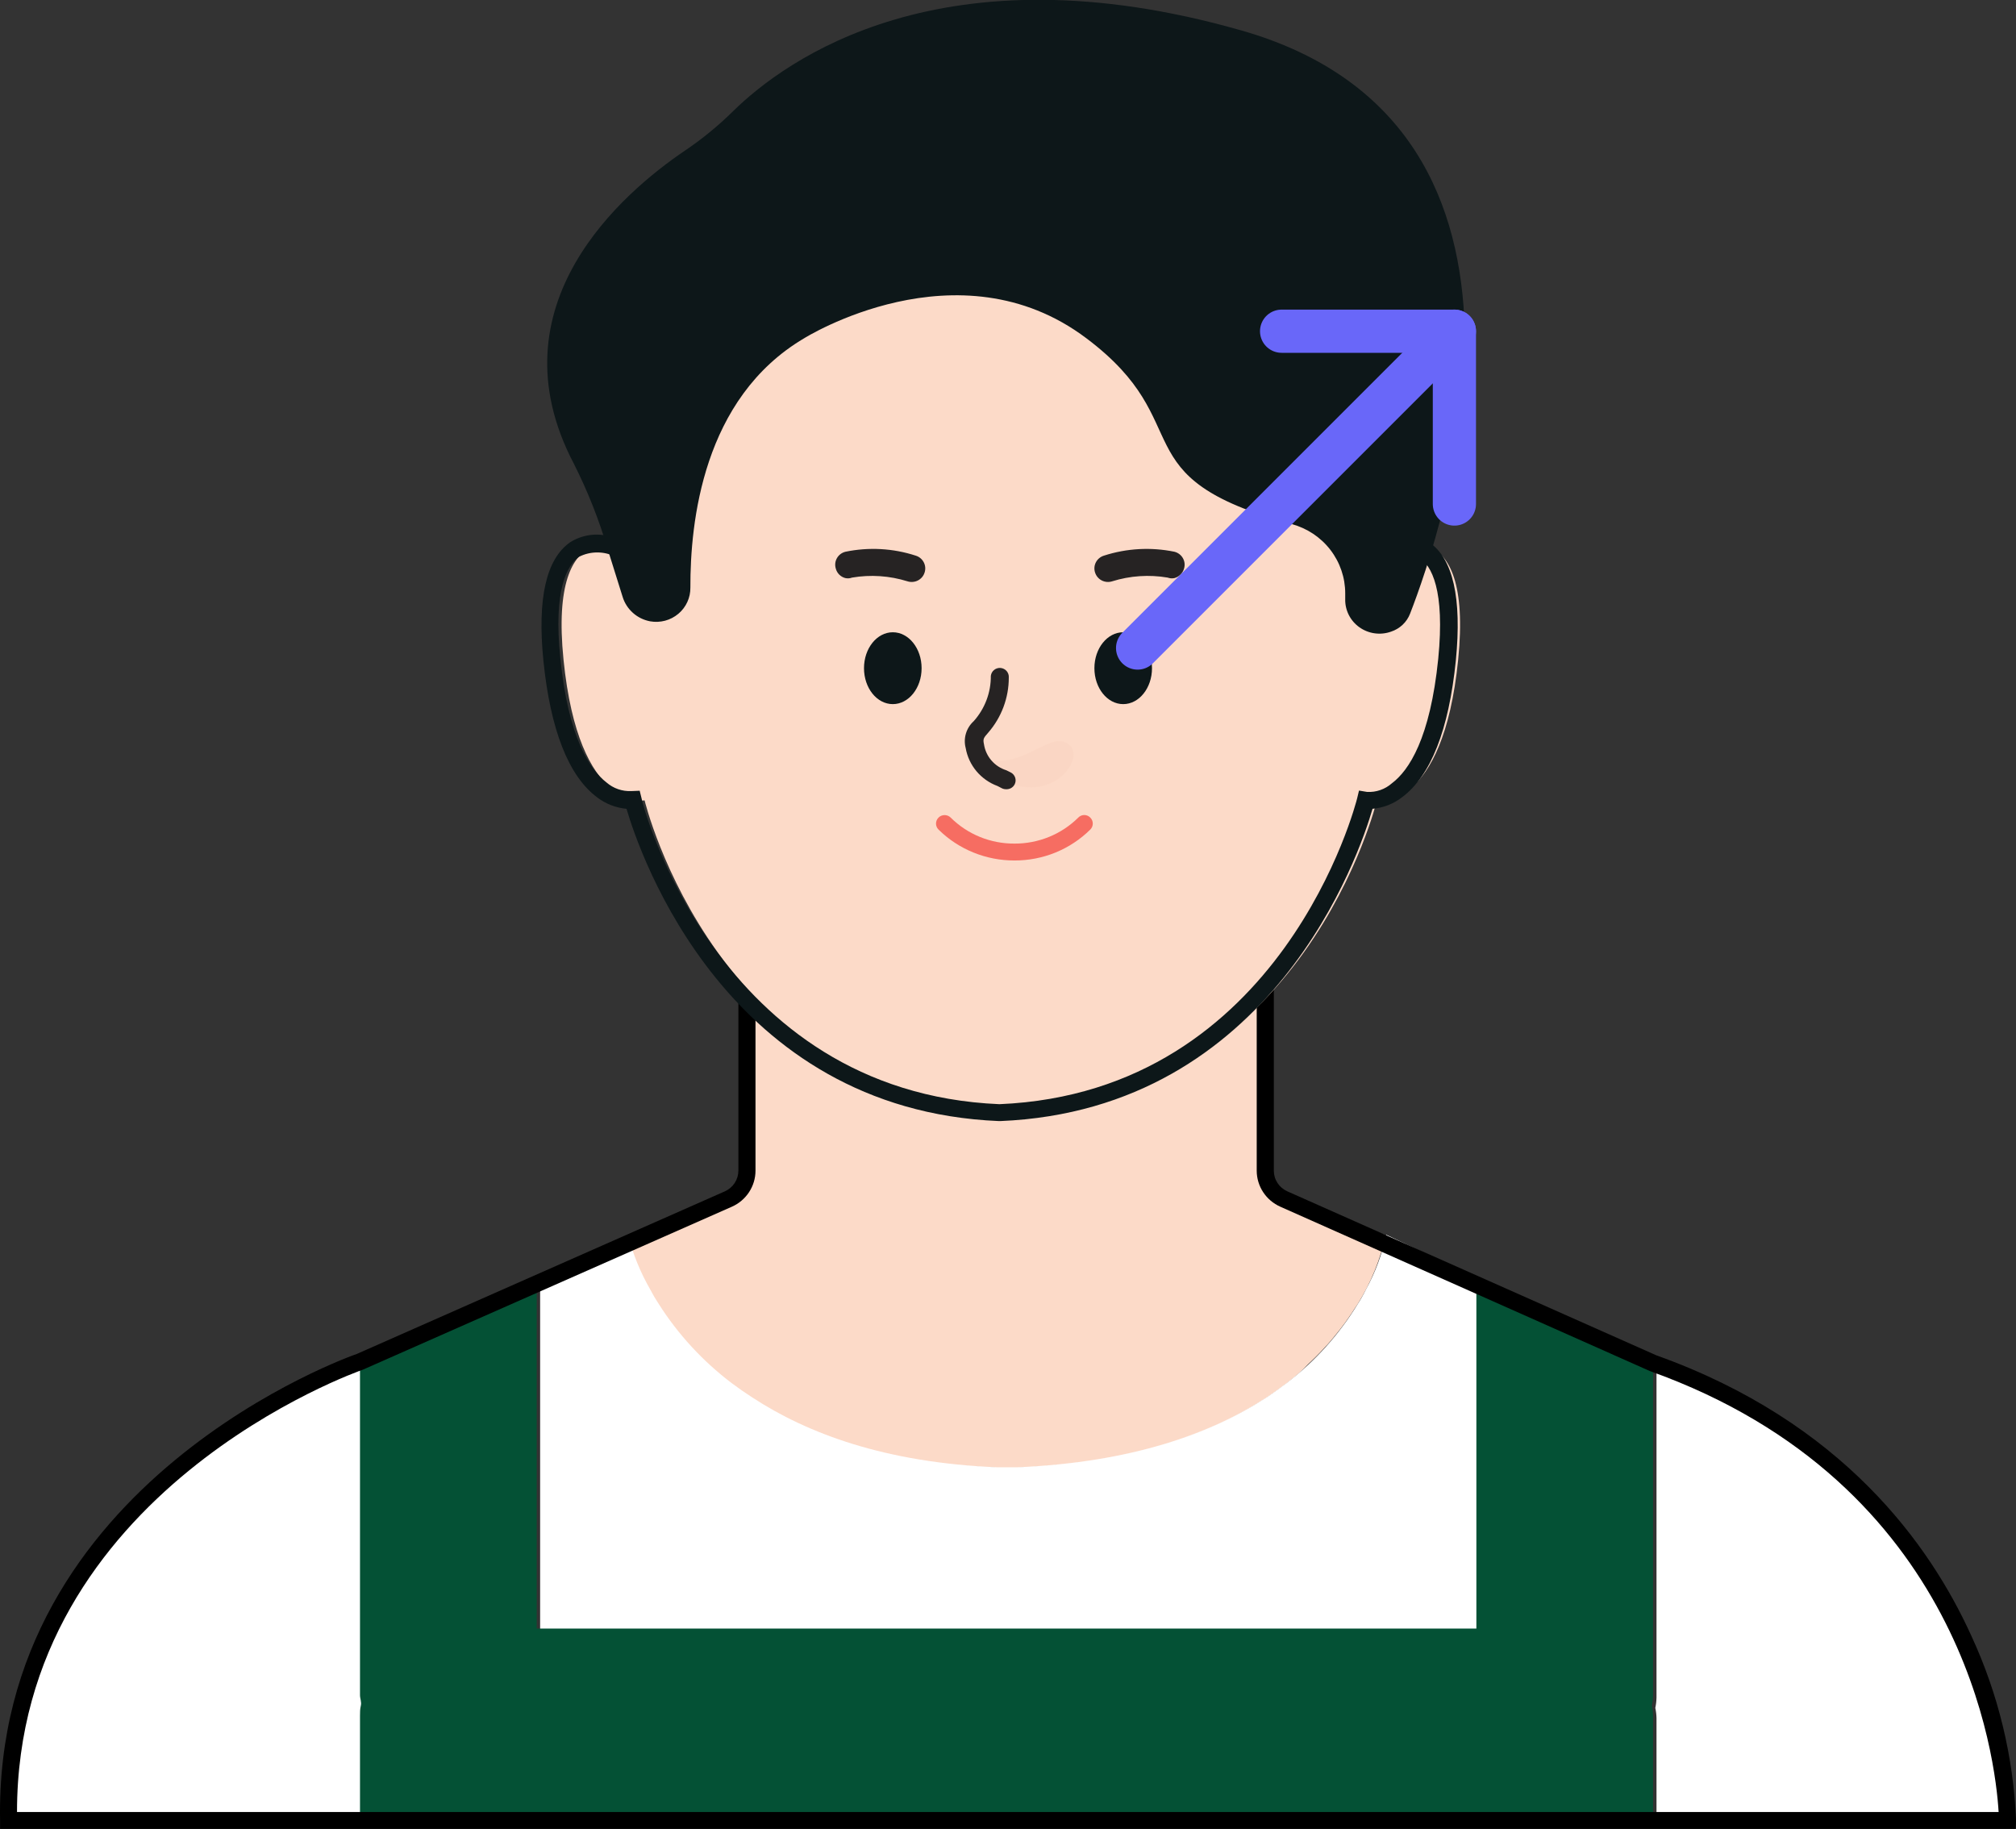<svg width="140" height="127" viewBox="0 0 140 127" fill="none" xmlns="http://www.w3.org/2000/svg">
<rect x="0" y="0" width="140" height="127" fill="#333333" stroke="none"/>
<g clip-path="url(#clip0_74_237)">
<path d="M96.229 85.777L87.913 82.692V56.141H51.93V82.692L43.615 85.777C43.615 85.777 46.05 101.023 69.251 101.926H70.641C79.657 101.562 85.526 99.029 89.351 96.062L89.529 95.921C89.992 95.558 90.42 95.182 90.824 94.749L91.156 94.432C91.525 94.08 91.858 93.728 92.166 93.388C92.309 93.236 92.439 93.071 92.57 92.919C92.701 92.766 92.938 92.462 93.117 92.239C93.295 92.016 93.544 91.664 93.734 91.383C93.806 91.277 93.877 91.183 93.937 91.078C93.996 90.972 94.186 90.714 94.293 90.538C95.206 89.07 95.861 87.46 96.229 85.777Z" fill="#FCDAC8"/>
<path d="M96.265 85.741C95.984 87.073 95.508 88.357 94.851 89.553C94.681 89.9 94.491 90.237 94.281 90.561C92.994 92.672 91.323 94.529 89.351 96.038C88.9 96.378 88.436 96.718 87.937 97.047C84.112 99.545 78.6 101.55 70.641 101.89H69.251C61.482 101.574 56.077 99.545 52.251 97.047C51.74 96.718 51.254 96.378 50.802 96.038C48.804 94.523 47.094 92.668 45.754 90.561C45.538 90.236 45.34 89.899 45.16 89.553C44.472 88.356 43.949 87.074 43.603 85.741L37.509 88.685V113.184H102.763V88.826L96.265 85.741Z" fill="white"/>
<path d="M115.035 123.012V126.413H139.459C139.452 125.277 139.385 124.141 139.257 123.012C139.257 122.672 139.197 122.332 139.15 122.003C138.881 120.149 138.452 118.32 137.867 116.538C137.737 116.186 137.641 115.846 137.511 115.53C136.817 113.621 135.929 111.786 134.861 110.053C134.648 109.713 134.446 109.372 134.22 109.044C132.906 107.056 131.372 105.22 129.646 103.567C129.29 103.227 128.922 102.887 128.542 102.559C126.463 100.741 124.151 99.203 121.663 97.985L119.846 97.094L117.755 96.085L115.035 94.772V117.875C115.03 118.12 115.003 118.363 114.952 118.602C115.002 118.834 115.03 119.069 115.035 119.306V123.059V123.012Z" fill="white"/>
<path d="M25.214 117.875V94.737L22.315 96.132L20.474 97.035L18.419 98.032C15.938 99.256 13.631 100.794 11.552 102.606L10.447 103.614C8.721 105.27 7.184 107.106 5.862 109.091C5.66 109.42 5.434 109.76 5.232 110.1C4.17 111.837 3.279 113.672 2.571 115.577C2.453 115.893 2.346 116.234 2.251 116.585C1.647 118.364 1.209 120.193 0.944 122.051C0.944 122.379 0.873 122.719 0.837 123.059C0.709 124.189 0.642 125.324 0.635 126.46H25.214V119.306C25.214 119.072 25.214 118.849 25.214 118.603C25.214 118.356 25.214 118.075 25.214 117.875Z" fill="white"/>
<path d="M114.797 94.654V117.711C114.793 117.956 114.765 118.199 114.714 118.438C114.764 118.67 114.792 118.905 114.797 119.142V126.296H25V119.142C25 118.907 25 118.685 25.059 118.438C25.118 118.192 25 117.958 25 117.711V94.572L33.387 90.491L35.466 89.483L37.271 88.615V113.091H102.526V88.732L104.081 89.483L106.173 90.491L114.797 94.654Z" fill="#045135"/>
<path d="M139.981 127H0.005V126.414C-0.411 102.829 24.513 94.104 24.774 94.022L50.339 82.728C50.617 82.603 50.853 82.401 51.02 82.148C51.186 81.894 51.275 81.599 51.277 81.297V69.569H52.465V81.297C52.464 81.825 52.309 82.341 52.018 82.784C51.727 83.228 51.314 83.578 50.826 83.795L25.201 95.112C24.916 95.206 1.193 103.533 1.181 125.827H138.793C138.58 122.227 136.417 103.005 114.571 95.206L88.911 83.795C88.424 83.578 88.01 83.228 87.719 82.784C87.428 82.341 87.273 81.825 87.272 81.297V68.397H88.46V81.297C88.46 81.599 88.549 81.895 88.716 82.149C88.882 82.403 89.119 82.604 89.398 82.728L115.023 94.115C127.948 98.736 134.03 107.262 136.905 113.607C138.769 117.637 139.822 121.987 140.005 126.414L139.981 127Z" fill="black"/>
<path d="M70.197 77.262C90.618 76.418 95.619 55.578 95.619 55.578C95.619 55.578 100.193 56.41 101.262 45.808C102.331 35.206 96.582 38.138 96.582 38.138C96.914 7.646 80.438 14.859 73.358 14.847H67.037C59.91 14.847 43.48 7.599 43.813 38.138C43.813 38.138 38.063 35.195 39.133 45.808C40.202 56.422 44.763 55.578 44.763 55.578C44.763 55.578 49.765 76.418 70.197 77.262Z" fill="#FCDAC8"/>
<path d="M69.37 77.849C50.446 77.063 44.423 59.284 43.508 56.164C42.764 56.096 42.055 55.819 41.465 55.367C39.481 53.889 38.222 50.676 37.735 45.867C37.307 41.563 37.925 38.831 39.588 37.658C40.002 37.398 40.466 37.227 40.952 37.158C41.438 37.09 41.932 37.124 42.403 37.259C42.403 26.822 44.364 19.996 48.426 16.419C52.691 12.654 58.465 13.37 62.682 13.898C63.863 14.072 65.053 14.178 66.246 14.214H72.589C73.783 14.194 74.975 14.089 76.153 13.898C80.37 13.382 86.144 12.654 90.409 16.419C94.459 19.937 96.431 26.822 96.42 37.259C96.892 37.124 97.389 37.089 97.877 37.158C98.364 37.227 98.831 37.397 99.247 37.658C100.898 38.772 101.528 41.516 101.1 45.867C100.613 50.688 99.354 53.889 97.358 55.367C96.769 55.822 96.059 56.099 95.315 56.164C94.412 59.284 88.389 77.063 69.465 77.849H69.37ZM44.423 54.91L44.553 55.437C44.553 55.637 49.697 75.844 69.405 76.676C89.113 75.844 94.198 55.637 94.246 55.437L94.376 54.898L94.935 54.992C95.248 55.009 95.561 54.965 95.856 54.862C96.152 54.76 96.424 54.6 96.657 54.394C97.845 53.502 99.318 51.274 99.877 45.75C100.352 40.965 99.413 39.265 98.546 38.714C98.161 38.521 97.736 38.42 97.305 38.42C96.873 38.42 96.448 38.521 96.063 38.714L95.184 39.159V38.127C95.291 27.725 93.402 20.723 89.565 17.346C85.728 13.968 80.454 14.589 76.248 15.105C75.029 15.29 73.799 15.4 72.565 15.434H66.234C64.997 15.387 63.764 15.278 62.539 15.105C58.322 14.589 53.035 13.933 49.21 17.346C45.385 20.758 43.484 27.725 43.603 38.127V39.112L42.724 38.655C42.337 38.462 41.91 38.362 41.477 38.362C41.044 38.362 40.616 38.462 40.229 38.655C39.362 39.241 38.424 41 38.911 45.691C39.457 51.215 40.966 53.444 42.118 54.335C42.595 54.75 43.218 54.965 43.853 54.933L44.423 54.91Z" fill="#0D1719"/>
<path d="M55.842 23.491C55.842 23.491 66.534 16.771 75.444 23.491C83.391 29.46 77.629 33.107 89.699 36.391C90.769 36.68 91.713 37.308 92.385 38.179C93.057 39.051 93.42 40.116 93.418 41.211V41.598C93.408 41.98 93.493 42.358 93.665 42.7C93.837 43.041 94.091 43.337 94.404 43.559C94.718 43.782 95.082 43.927 95.465 43.979C95.848 44.032 96.238 43.992 96.601 43.862C96.9 43.764 97.174 43.602 97.402 43.387C97.63 43.172 97.808 42.909 97.92 42.618C100.07 37.095 109.8 8.843 86.195 2.111C65.406 -3.823 54.512 4.187 50.913 7.717C49.885 8.732 48.763 9.651 47.563 10.461C43.298 13.346 34.08 21.18 39.841 32.181C40.815 34.108 41.61 36.117 42.217 38.185L43.238 41.446C43.369 41.875 43.617 42.26 43.954 42.56C44.291 42.86 44.705 43.062 45.151 43.146C45.496 43.207 45.85 43.191 46.189 43.101C46.527 43.011 46.84 42.847 47.107 42.623C47.374 42.399 47.587 42.119 47.731 41.804C47.876 41.489 47.948 41.147 47.943 40.801C47.931 36.309 48.786 27.654 55.842 23.491Z" fill="#0D1719"/>
<g style="mix-blend-mode:multiply" opacity="0.3">
<g style="mix-blend-mode:multiply" opacity="0.3">
<path d="M67.667 52.564C71.005 53.736 72.716 50.734 74.153 51.637C75.591 52.54 72.965 56.188 69.318 53.983C67.678 53.08 66.693 52.2 67.667 52.564Z" fill="#F1B69A"/>
</g>
</g>
<path d="M69.853 54.804C69.753 54.804 69.655 54.78 69.567 54.734L69.27 54.581C68.701 54.37 68.197 54.016 67.809 53.553C67.422 53.09 67.164 52.535 67.061 51.942C66.974 51.611 66.98 51.262 67.079 50.934C67.177 50.605 67.364 50.309 67.62 50.078C68.394 49.21 68.818 48.091 68.808 46.935C68.826 46.774 68.906 46.626 69.033 46.523C69.159 46.42 69.321 46.37 69.484 46.383C69.65 46.398 69.802 46.477 69.909 46.602C70.015 46.727 70.068 46.889 70.055 47.052C70.057 48.459 69.547 49.82 68.617 50.887C68.308 51.239 68.249 51.309 68.332 51.684C68.395 52.099 68.573 52.488 68.848 52.807C69.123 53.127 69.484 53.363 69.888 53.49L70.197 53.643C70.343 53.72 70.452 53.851 70.501 54.006C70.55 54.162 70.534 54.331 70.458 54.475C70.401 54.583 70.313 54.671 70.206 54.729C70.098 54.788 69.975 54.813 69.853 54.804Z" fill="#262323"/>
<path d="M58.708 40.144C58.547 40.103 58.401 40.021 58.284 39.905C58.167 39.79 58.084 39.645 58.042 39.487C58.005 39.367 57.992 39.241 58.005 39.116C58.018 38.991 58.058 38.87 58.12 38.76C58.182 38.65 58.266 38.554 58.367 38.477C58.468 38.401 58.584 38.346 58.708 38.315C60.331 37.979 62.015 38.072 63.59 38.584C63.709 38.62 63.82 38.679 63.916 38.758C64.012 38.837 64.09 38.934 64.148 39.043C64.205 39.152 64.24 39.271 64.251 39.394C64.261 39.517 64.246 39.64 64.208 39.757C64.171 39.875 64.112 39.984 64.032 40.079C63.952 40.173 63.854 40.251 63.744 40.308C63.633 40.365 63.512 40.399 63.387 40.409C63.263 40.419 63.138 40.405 63.02 40.367C61.776 39.979 60.456 39.89 59.171 40.109C59.023 40.165 58.862 40.177 58.708 40.144Z" fill="#262323"/>
<path d="M81.558 40.144C81.717 40.1 81.861 40.016 81.978 39.901C82.094 39.786 82.179 39.644 82.224 39.487C82.261 39.367 82.274 39.24 82.261 39.115C82.248 38.99 82.208 38.869 82.146 38.76C82.084 38.65 81.999 38.554 81.898 38.477C81.797 38.401 81.682 38.345 81.558 38.314C79.931 37.98 78.243 38.073 76.664 38.584C76.545 38.62 76.434 38.679 76.338 38.758C76.242 38.837 76.163 38.933 76.106 39.043C76.048 39.152 76.013 39.271 76.003 39.394C75.993 39.516 76.007 39.64 76.046 39.757C76.083 39.874 76.143 39.984 76.222 40.078C76.302 40.173 76.4 40.251 76.511 40.308C76.621 40.364 76.742 40.399 76.866 40.409C76.99 40.419 77.115 40.405 77.234 40.367C78.478 39.979 79.797 39.89 81.083 40.108C81.234 40.164 81.4 40.177 81.558 40.144Z" fill="#262323"/>
<path d="M62 48.895C63.105 48.895 64 47.778 64 46.4C64 45.022 63.105 43.905 62 43.905C60.895 43.905 60 45.022 60 46.4C60 47.778 60.895 48.895 62 48.895Z" fill="#0D1719"/>
<path d="M78 48.895C79.105 48.895 80 47.778 80 46.4C80 45.022 79.105 43.905 78 43.905C76.895 43.905 76 45.022 76 46.4C76 47.778 76.895 48.895 78 48.895Z" fill="#0D1719"/>
<path d="M70.45 59.753C69.471 59.755 68.501 59.567 67.596 59.199C66.691 58.831 65.868 58.29 65.176 57.607C65.12 57.552 65.076 57.487 65.046 57.416C65.016 57.344 65 57.268 65 57.19C65 57.113 65.016 57.036 65.046 56.965C65.076 56.894 65.12 56.829 65.176 56.774C65.231 56.719 65.296 56.675 65.369 56.646C65.441 56.616 65.519 56.601 65.597 56.601C65.676 56.601 65.754 56.616 65.826 56.646C65.898 56.675 65.964 56.719 66.019 56.774C66.599 57.351 67.29 57.808 68.05 58.118C68.811 58.428 69.627 58.585 70.45 58.58C71.273 58.584 72.089 58.426 72.849 58.116C73.61 57.806 74.301 57.35 74.881 56.774C74.934 56.718 74.999 56.673 75.07 56.643C75.142 56.612 75.219 56.596 75.297 56.596C75.375 56.596 75.452 56.612 75.523 56.643C75.595 56.673 75.66 56.718 75.713 56.774C75.769 56.829 75.813 56.894 75.843 56.965C75.873 57.036 75.888 57.113 75.888 57.19C75.888 57.268 75.873 57.344 75.843 57.416C75.813 57.487 75.769 57.552 75.713 57.607C75.023 58.29 74.202 58.831 73.299 59.2C72.396 59.568 71.427 59.756 70.45 59.753Z" fill="#F66D62"/>
<path d="M79 45L101 23" stroke="#6967F9" stroke-width="3" stroke-linecap="round" stroke-linejoin="round"/>
<path d="M89 23L101 23L101 35" stroke="#6967F9" stroke-width="3" stroke-linecap="round" stroke-linejoin="round"/>
</g>
<defs>
<clipPath id="clip0_74_237">
<rect width="140" height="127" fill="white"/>
</clipPath>
</defs>
</svg>
